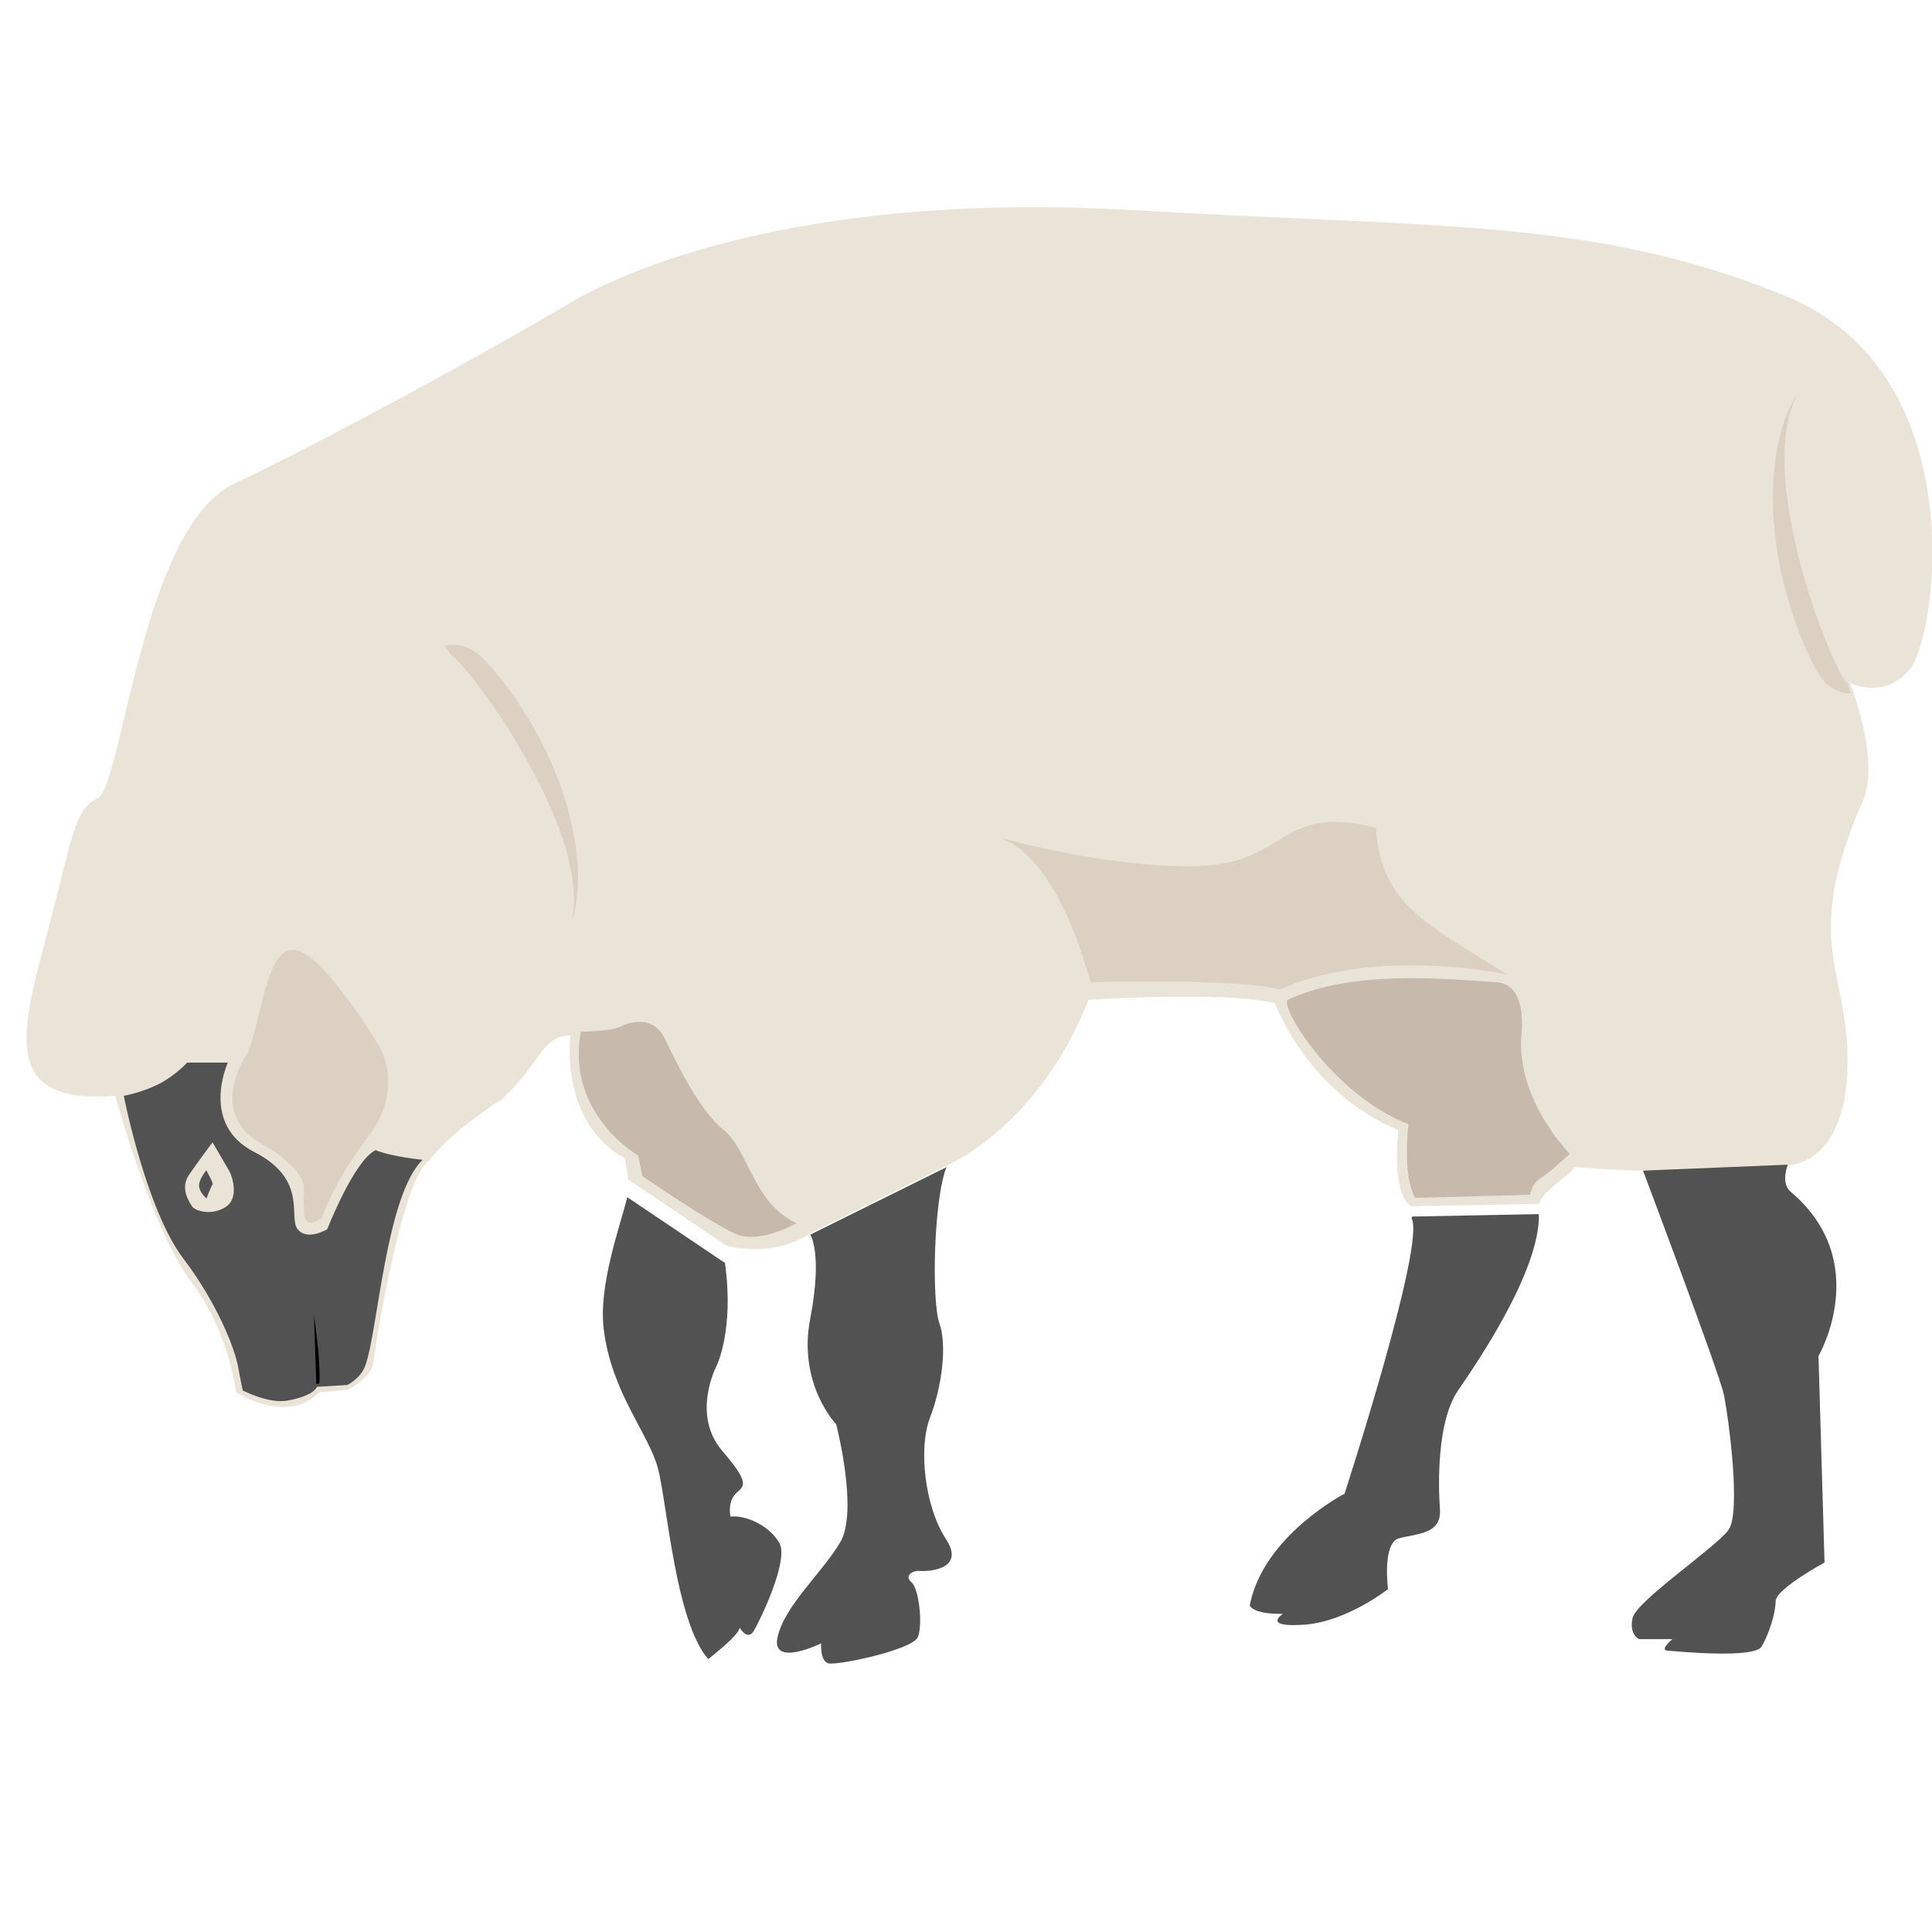<?xml version="1.0" encoding="UTF-8"?><svg id="Where_is_found" xmlns="http://www.w3.org/2000/svg" viewBox="0 0 32 32"><defs><style>.cls-1{fill:#eae4d8;}.cls-2{fill:#c7b9ab;}.cls-3{fill:#dcd0c2;}.cls-4{fill:#525252;}</style></defs><g id="ic_sheep"><g><path class="cls-4" d="M29.62,19.27s-.14,.32,.04,.47c1.37,1.16,.46,2.72,.46,2.72l.1,3.42s-.81,.44-.81,.64-.11,.54-.23,.75-1.42,.08-1.56,.07,.08-.19,.08-.19h-.55s-.17-.07-.11-.35,1.38-1.17,1.59-1.46,0-1.88-.08-2.25-1.34-3.71-1.34-3.71l2.43-.1Z"/><path class="cls-1" d="M29.62,19.3s.94,0,.98-1.62-.77-1.99,.22-4.34c.37-.66-.18-2.03-.18-2.03,0,0,.55,.29,.99-.22s1.1-4.9-2.06-6.19-5.71-1.12-10.82-1.42-8.16,.85-9.33,1.55-4.01,2.26-5.54,2.98-1.86,5.02-2.26,5.21-.41,.63-.85,2.28-.74,2.8,1.14,2.65c0,0,.61,2.23,1.25,3.07s.75,1.84,.75,1.84c0,0,.85,.55,1.38,0l.46-.04s.41-.18,.44-.48,.48-3.07,.92-3.31c0,0,.23-.39,1.21-1.03,.64-.59,.65-1.05,1.13-1.05,0,0-.2,1.42,.9,2.04l.06,.35,1.62,1.09s.76,.23,1.42-.22l2.26-1.12s1.5-.64,2.32-2.73c0,0,2.29-.15,3.09,.06,0,0,.52,1.46,2.04,2.1,0,0-.12,1.05,.21,1.26l2.13-.04c0-.18,.52-.48,.58-.61,0,0,.79,.06,1.12,.06l2.43-.1Z"/><path class="cls-4" d="M25.49,20.13c0,.93-.99,2.39-1.34,2.9s-.33,1.55-.3,1.97-.4,.4-.68,.48-.18,.84-.18,.84c0,0-.68,.54-1.39,.59s-.35-.18-.35-.18c-.51,.01-.55-.14-.55-.14,.22-1.15,1.57-1.85,1.57-1.85,0,0,1.35-4.15,1.11-4.56,0-.01,.01-.03,.01-.03l2.09-.04Z"/><path class="cls-4" d="M15.68,19.32c-.22,.55-.25,2.24-.12,2.6s.04,1.06-.16,1.57c-.19,.51-.08,1.46,.26,1.99,.35,.52-.29,.55-.42,.54s-.27,.08-.14,.19c.12,.11,.19,.7,.1,.91-.1,.21-1.34,.47-1.48,.43-.14-.04-.12-.33-.12-.33,0,0-.84,.41-.72-.11,.12-.52,.73-1.05,1.04-1.57,.3-.52-.07-1.95-.07-1.95,0,0-.64-.66-.43-1.75s0-1.39,0-1.39l2.26-1.12Z"/><path class="cls-4" d="M12.01,20.94c.15,1.09-.14,1.68-.14,1.68,0,0-.43,.81,.1,1.42s.3,.58,.19,.73-.06,.35-.06,.35c.25-.03,.65,.15,.81,.44s-.33,1.3-.43,1.46-.23-.06-.23-.06c0,.12-.52,.52-.52,.52-.54-.62-.68-2.57-.83-3.15s-.77-1.26-.9-2.31c-.09-.72,.26-1.68,.39-2.19l1.62,1.09Z"/><path class="cls-4" d="M3.77,17.6h-.67s-.2,.22-.48,.36-.57,.19-.57,.19c0,0,.37,1.89,.99,2.7,.55,.73,.85,1.47,.91,1.82,.02,.12,.07,.36,.07,.36,0,0,.42,.22,.73,.17,.46-.08,.5-.23,.5-.23l.5-.03s.22-.1,.3-.32c.21-.57,.34-2.82,.95-3.41,0,0-.51-.05-.78-.16-.36,.18-.8,1.31-.8,1.31,0,0-.33,.2-.49,0s.18-.82-.72-1.28-.44-1.47-.44-1.47Z"/><path class="cls-3" d="M4.09,17.47c.25-.58,.31-1.77,.78-1.74s1.4,1.58,1.4,1.58c0,0,.46,.69-.18,1.53-.57,.74-.76,1.34-.76,1.34,0,0-.12,.06-.15,.07-.17,.02-.14-.17-.15-.32-.01-.25,.11-.38-.37-.77-.18-.15-.44-.25-.58-.4s-.44-.55,0-1.29Z"/><path class="cls-2" d="M26.01,19.12s-.9-.89-.81-1.98c0,0,.11-.83-.4-.87-.9-.06-2.4-.21-3.47,.29-.15,.08,.73,1.57,2,2.06,0,0-.11,.84,.11,1.22l1.9-.05s.04-.18,.14-.25,.2-.13,.52-.43Z"/><path class="cls-3" d="M18.06,16.27s-.48-2.01-1.48-2.39c0,0,1.9,.53,3.33,.46s1.3-1.03,2.88-.63c.08,1.29,.87,1.6,2.17,2.43,0,0-2.16-.47-3.76,.25-.7-.19-3.15-.12-3.15-.12Z"/><path class="cls-2" d="M9.61,17.09s.52-.01,.65-.08,.55-.22,.75,.19,.57,1.19,.98,1.52,.48,1.2,1.2,1.54c0,0-.6,.35-1,.18s-1.55-.96-1.55-.96l-.07-.34s-1.2-.69-.95-2.05Z"/><path class="cls-1" d="M3.52,18.92s.24,.41,.28,.48,.17,.44-.06,.59-.51,.07-.56-.01-.2-.3-.05-.52,.39-.54,.39-.54Z"/><path class="cls-4" d="M3.42,19.38s-.15,.18-.12,.29,.12,.18,.12,.18c0,0,.08-.21,.1-.23s-.1-.23-.1-.23Z"/><path class="cls-3" d="M7.46,10.85c.2,.03,2.35,2.87,2.01,4.4,0,0,.29-.67-.1-1.97s-1.25-2.32-1.51-2.49-.51-.1-.49-.08c.04,.04,.1,.14,.1,.14Z"/><path class="cls-3" d="M30.6,11.31c-.19-.08-1.55-3.37-.84-4.76,0,0-.45,.58-.39,1.93s.63,2.56,.83,2.79,.46,.23,.46,.2c-.03-.05-.06-.16-.06-.16Z"/><path d="M5.24,22.93l-.02-.57-.02-.58s.04,.29,.07,.57c.02,.23,.03,.47,.02,.55,0,.03-.06,.02-.06,.02Z"/></g></g></svg>